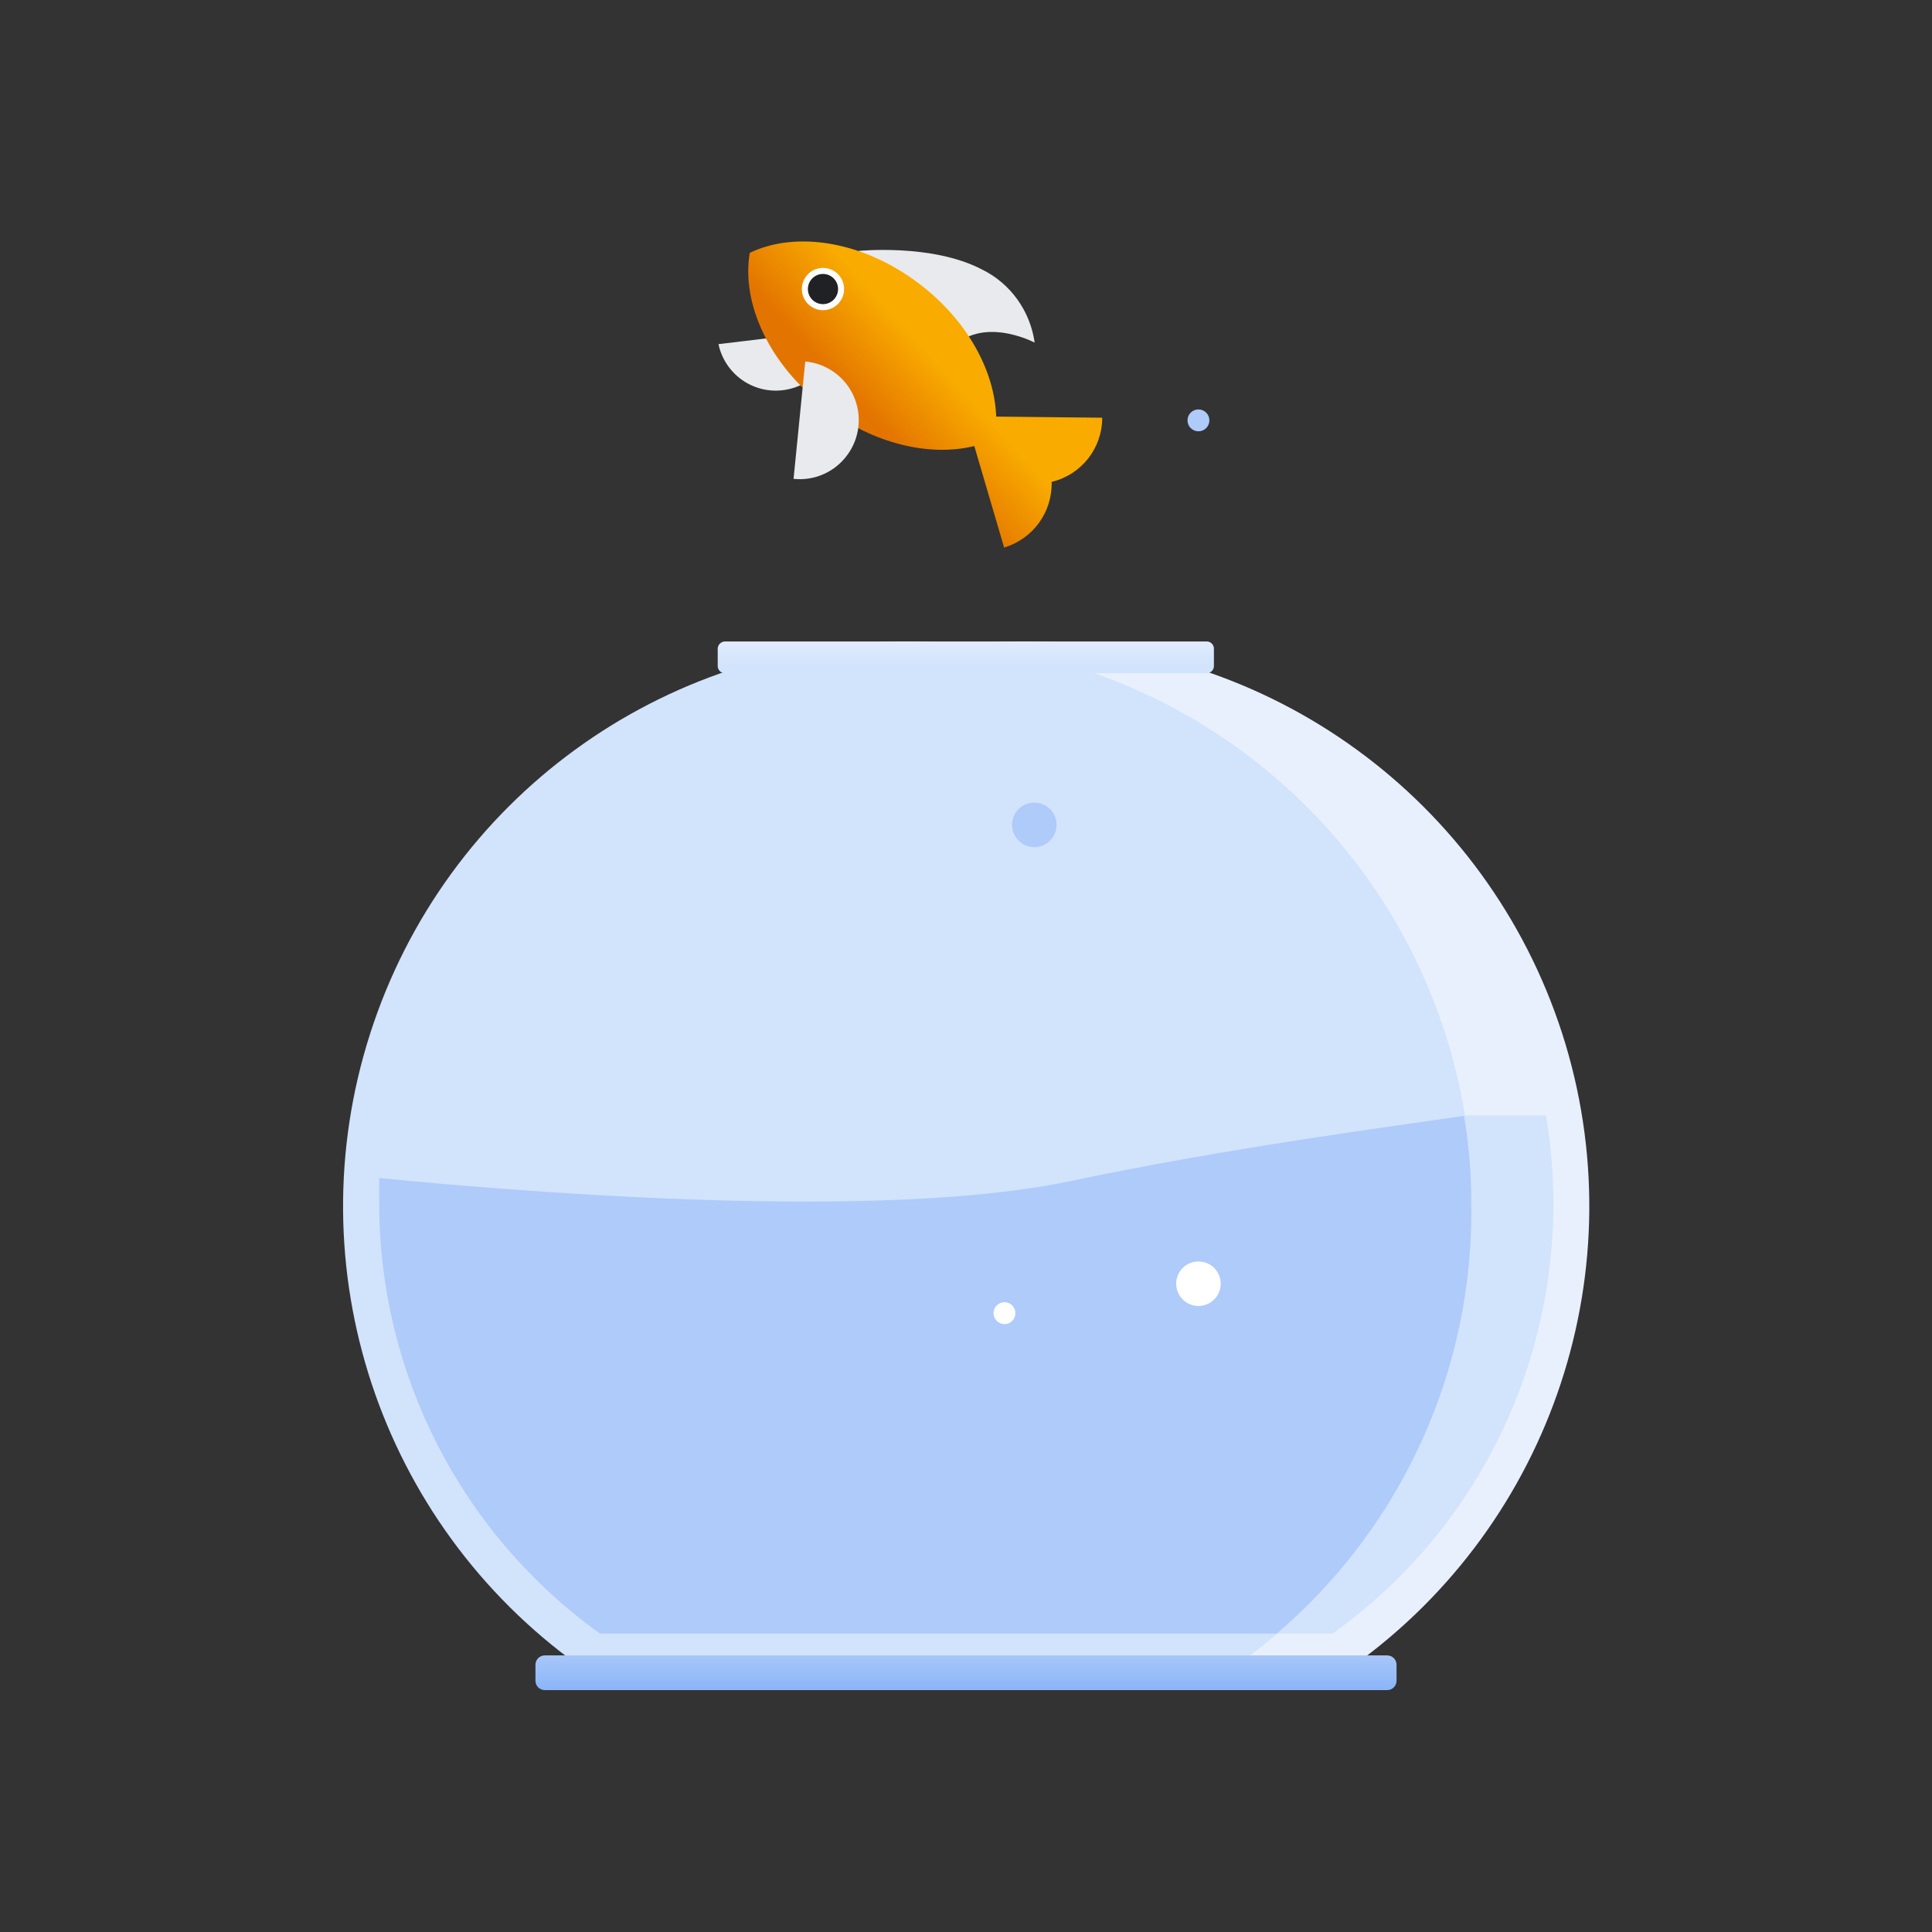 <?xml version="1.0" encoding="utf-8"?>
<!-- Generator: Adobe Illustrator 23.0.6, SVG Export Plug-In . SVG Version: 6.00 Build 0)  -->
<svg version="1.1" id="Layer_1" xmlns="http://www.w3.org/2000/svg" xmlns:xlink="http://www.w3.org/1999/xlink" x="0px" y="0px"
	 viewBox="0 0 512 512" style="enable-background:new 0 0 512 512;" xml:space="preserve">
<rect x="0" y="0" width="512" height="512" fill="#333333" stroke="none"/>
<style type="text/css">
	.st0{fill-rule:evenodd;clip-rule:evenodd;fill:#E8EAED;}
	.st1{fill-rule:evenodd;clip-rule:evenodd;fill:url(#SVGID_1_);}
	.st2{fill-rule:evenodd;clip-rule:evenodd;fill:#AECBFA;}
	.st3{fill-rule:evenodd;clip-rule:evenodd;fill:#FFFFFF;}
	.st4{fill-rule:evenodd;clip-rule:evenodd;fill:#202124;}
	.st5{fill-rule:evenodd;clip-rule:evenodd;fill:#E8F0FE;}
	.st6{fill-rule:evenodd;clip-rule:evenodd;fill:#D2E3FC;}
	.st7{fill-rule:evenodd;clip-rule:evenodd;fill:url(#Rectangle_1_);}
	.st8{fill-rule:evenodd;clip-rule:evenodd;fill:url(#SVGID_2_);}
</style>
<title>Slice 1</title>
<desc>Created with Sketch.</desc>
<g id="Page-1">
	<g id="fish-bowl">
		<g>
			<g>
				<path id="Path" class="st0" d="M227.5,66.5c0,0,19.5-2,32.7,4.9c7.6,3.7,12.8,11,14,19.4c0,0-15.2-8.1-23.3,3.1L227.5,66.5z"/>
				<path class="st0" d="M221.3,87.5c0.2,8.1-5.8,14.9-13.8,15.9c-8,1-15.4-4.3-17.1-12.2L221.3,87.5z"/>
				
					<linearGradient id="SVGID_1_" gradientUnits="userSpaceOnUse" x1="3.824" y1="510.546" x2="4.327" y2="510.942" gradientTransform="matrix(50.777 0 0 -43.929 34.945 22536.75)">
					<stop  offset="0" style="stop-color:#E37400"/>
					<stop  offset="0.75" style="stop-color:#F9AB00"/>
				</linearGradient>
				<path class="st1" d="M292.1,110.7l-28.1-0.3c-0.4-12.1-7.7-25.6-20.4-35.2C228.8,63.9,211,61.1,198.7,67
					c-2.3,13.4,5.2,29.8,20.1,41c12.7,9.7,27.7,13.1,39.4,10.2l7.9,26.9c7.7-2.3,12.8-9.4,12.6-17.4
					C286.6,125.8,292.1,118.8,292.1,110.7L292.1,110.7z"/>
				<path class="st0" d="M213.4,95.8c5.6,0.5,10.5,4,12.8,9.1c2.3,5.1,1.7,11.1-1.6,15.6c-3.3,4.6-8.8,7-14.3,6.4L213.4,95.8z"/>
				<ellipse id="Oval" class="st2" cx="317.6" cy="111.4" rx="2.9" ry="2.9"/>
				<ellipse class="st3" cx="218.1" cy="76.6" rx="5.6" ry="5.6"/>
				<ellipse class="st4" cx="218.1" cy="76.6" rx="4" ry="4"/>
				<path class="st5" d="M271.5,170c-65,0-122.5,41.9-142.4,103.9s2.5,129.6,55.3,167.5h174.3c52.8-37.9,75.2-105.6,55.3-167.5
					C394,211.9,336.4,170,271.5,170L271.5,170z"/>
				<path class="st6" d="M240.5,170c-65,0-122.5,41.9-142.4,103.9s2.5,129.6,55.3,167.5h174.3c52.8-37.9,75.2-105.6,55.3-167.5
					C363.1,211.9,305.5,170,240.5,170z"/>
				<path class="st2" d="M100.5,312.2c0,2.2,0,4.5,0,6.7c0,45.2,21.8,87.7,58.5,114h179.5c33.3-28.4,52.2-70.2,51.6-114
					c-0.1-7.8-0.8-15.6-2.1-23.2c-18.6,2.8-61.6,8.3-104.8,17.4C234.4,323.3,144.4,316.5,100.5,312.2z"/>
				<path class="st6" d="M409.7,295.6h-15.5H388c1.3,7.7,1.9,15.4,1.9,23.2c0.7,43.8-18.2,85.6-51.5,114.1h14.8
					C396.8,401.7,418.6,348.4,409.7,295.6L409.7,295.6z"/>
				
					<linearGradient id="Rectangle_1_" gradientUnits="userSpaceOnUse" x1="2.33" y1="464.506" x2="2.33" y2="466.772" gradientTransform="matrix(123.633 0 0 -5.032 -32.072 2785.516)">
					<stop  offset="0" style="stop-color:#8AB4F8"/>
					<stop  offset="1" style="stop-color:#AECBFA"/>
				</linearGradient>
				<path id="Rectangle" class="st7" d="M144.4,438.7h223.2c1.4,0,2.5,1.1,2.5,2.5v4.2c0,1.4-1.1,2.5-2.5,2.5H144.4
					c-1.4,0-2.5-1.1-2.5-2.5v-4.2C141.9,439.8,143,438.7,144.4,438.7z"/>
				
					<linearGradient id="SVGID_2_" gradientUnits="userSpaceOnUse" x1="3.309" y1="489.314" x2="3.309" y2="487.258" gradientTransform="matrix(71.227 0 0 -4.579 20.326 2407.661)">
					<stop  offset="0" style="stop-color:#E8F0FE"/>
					<stop  offset="1" style="stop-color:#D2E3FC"/>
				</linearGradient>
				<path class="st8" d="M192.1,170h127.7c1.1,0,1.9,0.9,1.9,1.9v4.6c0,1.1-0.9,1.9-1.9,1.9H192.1c-1.1,0-1.9-0.9-1.9-1.9v-4.6
					C190.2,170.9,191.1,170,192.1,170z"/>
				<ellipse class="st3" cx="317.6" cy="340.2" rx="5.9" ry="5.9"/>
				<ellipse class="st2" cx="274.1" cy="218.6" rx="5.9" ry="5.9"/>
				<ellipse class="st3" cx="266.2" cy="348" rx="2.9" ry="2.9"/>
			</g>
		</g>
	</g>
</g>
</svg>
